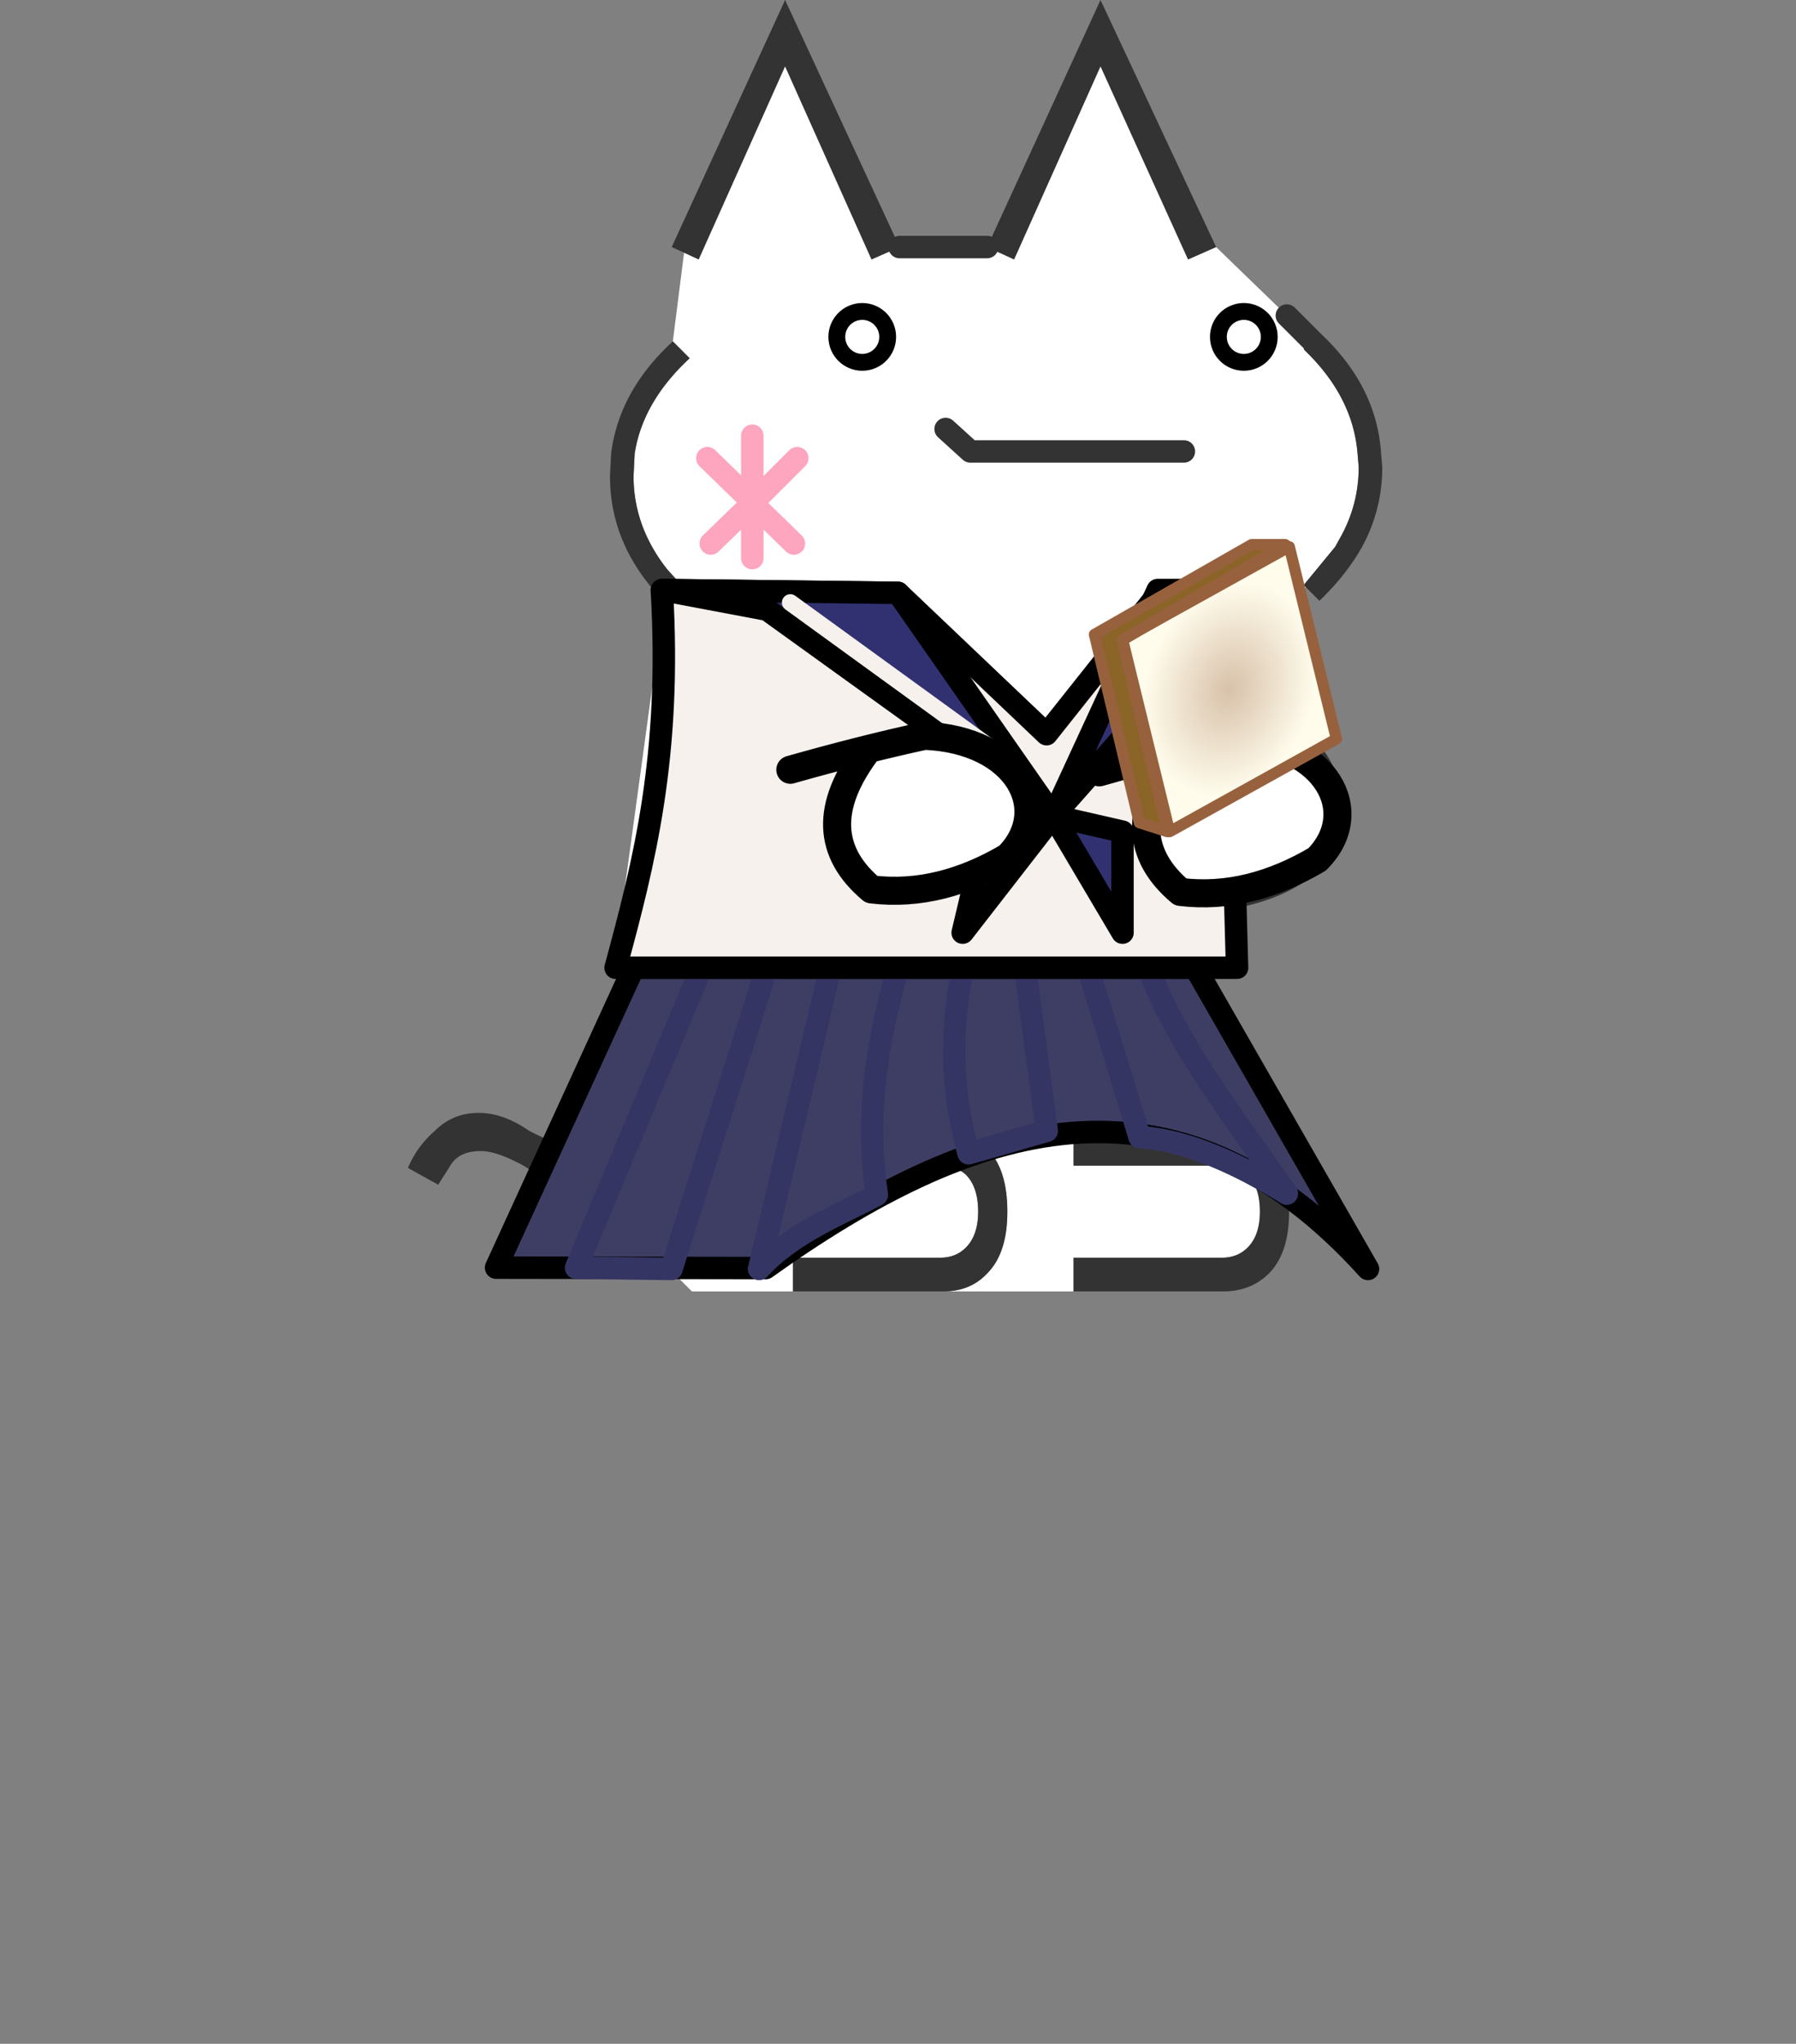<svg width="160" height="182" xmlns="http://www.w3.org/2000/svg" xml:space="preserve" style="fill-rule:evenodd;clip-rule:evenodd;stroke-linecap:round;stroke-linejoin:round"><rect width="100%" height="100%" fill="#808080" stroke="none"/><path d="m87.941 22 2.4 1.1 7.7-17.2 7.8 17.2 2.5-1.1 6.3 6.1 2.2 2.2-.7.8.2.2c2.8 2.733 4.333 5.767 4.6 9.1l.1 1.2c0 2.2-.533 4.267-1.6 6.2l-.5.9-2.8 3.4.2.2-.6.6-6.5 1.8-1.5 32-3 2.5v11.5h-9.1v3.1h13.2c.933 0 1.7.267 2.3.8.733.733 1.1 1.833 1.1 3.3 0 1.4-.367 2.467-1.1 3.2-.6.6-1.367.9-2.3.9h-13.2v3h-11.6c1.6 0 2.9-.533 3.9-1.6 1.2-1.2 1.8-3.033 1.8-5.5 0-2.533-.6-4.4-1.8-5.6-1.067-1.067-2.433-1.6-4.1-1.6h-13.2v3.1h13.1c.933 0 1.7.267 2.3.8.733.733 1.1 1.833 1.1 3.3 0 1.4-.367 2.467-1.1 3.2-.6.6-1.367.9-2.3.9h-13.1v3h-9l-6.5-6.5.5-29.3 3.5-25.6.8.7 1.5-1.4-2-2.2c-2-2.533-3-5.3-3-8.3l.1-2c.467-3.067 2.1-5.9 4.9-8.5l-1.5-1.5 1-7.9 1.3.6 7.7-17.2 7.7 17.2 2.5-1.1h7.8" style="fill:#fff"/><path d="m108.341 22-2.5 1.1-7.8-17.2-7.7 17.2-2.4-1.1 10.1-22 10.3 22m-28.2 0-2.5 1.1-7.7-17.2-7.7 17.2-1.3-.6-1.1-.5 10.1-22 10.2 22m-20.2 8.4 1.5 1.5c-2.8 2.6-4.433 5.433-4.9 8.5l-.1 2c0 3 1 5.767 3 8.3l2 2.2-1.5 1.4-.8-.7-1.2-1.4c-2.4-2.933-3.6-6.2-3.6-9.8l.1-2c.467-3.733 2.3-7.067 5.5-10m-5.1 70.7 1.4-1.9 2.5 2c-.8 1.267-1.7 2.3-2.7 3.1l-.9.8c-.733.467-1.567.767-2.5.9h-.7c-1.267 0-3.033-.733-5.3-2.2-1.6-.867-2.867-1.3-3.8-1.3-1.2 0-2.067.367-2.6 1.1l-1.2 1.9-2.7-1.5a8.95 8.95 0 0 1 2.4-3.3c1.067-1.067 2.367-1.6 3.9-1.6 1.467 0 2.967.533 4.5 1.6 2.2 1.133 3.9 1.7 5.1 1.7.867 0 1.733-.433 2.6-1.3m15.8 13.9v-3h13.1c.933 0 1.7-.3 2.3-.9.733-.733 1.1-1.8 1.1-3.2 0-1.467-.367-2.567-1.1-3.3-.6-.533-1.367-.8-2.3-.8h-13.1v-3.1h13.2c1.667 0 3.033.533 4.1 1.6 1.2 1.2 1.8 3.067 1.8 5.6 0 2.467-.6 4.3-1.8 5.5-1 1.067-2.3 1.6-3.9 1.6h-13.4m25 0v-3h13.2c.933 0 1.7-.3 2.3-.9.733-.733 1.1-1.8 1.1-3.2 0-1.467-.367-2.567-1.1-3.3-.6-.533-1.367-.8-2.3-.8h-13.2v-3.1h13.3c1.667 0 3.033.533 4.1 1.6 1.2 1.2 1.8 3.067 1.8 5.6 0 2.467-.6 4.3-1.8 5.5-1.067 1.067-2.433 1.6-4.1 1.6h-13.3m12.2-33.8-3 .1-.7-3 2.5-.1c4.067-.267 6.8-1.1 8.2-2.5 1-1 1.5-2.233 1.5-3.7 0-1.6-.533-2.933-1.6-4-.8-.8-2.233-1.2-4.3-1.2-1.733 0-3.733.4-6 1.2l-6.7 2.5-1.3-3.2 6.3-1.8 4-1 2.5-.4 1.5-.1 3.7.5c1.133.333 2.067.867 2.8 1.6 1.467 1.4 2.2 3.3 2.2 5.7 0 2.467-.667 4.367-2 5.7l-.8.7c-2.133 1.6-5.067 2.6-8.8 3m8.5-28.9-.2-.2 2.8-3.4.5-.9c1.067-1.933 1.6-4 1.6-6.2l-.1-1.2c-.267-3.333-1.8-6.367-4.6-9.1l-.2-.2.7-.8h.1l.6-.7c3.4 3.133 5.233 6.733 5.5 10.8l.1 1.2c0 2.533-.6 4.9-1.8 7.1-.933 1.667-2.2 3.267-3.8 4.8l-1.2-1.2m-26 13.8c1.467 1.4 2.2 3.3 2.2 5.7 0 2.467-.667 4.367-2 5.7l-.8.7c-2.6 2-6.533 3.033-11.8 3.1l-.7-3 2.6-.1c4-.267 6.7-1.1 8.1-2.5 1-1 1.5-2.233 1.5-3.7 0-1.6-.533-2.933-1.6-4-.8-.8-2.233-1.2-4.3-1.2-1.733 0-3.733.4-6 1.2l-6.6 2.5-1.3-3.2 6.2-1.8 4-1 4-.5 3.8.5 2.7 1.6" style="fill:#333"/><path d="m116.841 30.3-2.2-2.2 2.3 2.2h-.1" style="fill:red"/><path d="M87.941 22h-7.8m24.6 78.7V89.2m12.1-58.9-2.2-2.2m-9.174 12.1H86.444l-2.202-2" style="fill:none;fill-rule:nonzero;stroke:#333;stroke-width:2px"/><path d="m71.026 40.8-4.005 4 3.704 3.6m-3.704-3.6v-.1 5m0-4.9-3.704 3.6m-.301-7.6 4.005 3.9v-5.9" style="fill:none;fill-rule:nonzero;stroke:#fea5c0;stroke-width:2px"/><path d="M121.87 112.999c-17.223-19.074-35.315-13.176-53.657-.081l-24.021-.036 12.249-26.707h50.044l15.385 26.824Z" style="fill:#3e3e65;stroke:#000;stroke-width:2px;stroke-miterlimit:1.5"/><path d="M62.486 86.175 51.32 112.893l8.5.106 8.5-26.824h5.666l-6.363 26.824c3.043-3.315 7.449-4.958 10.492-6.601-.734-5.038-.738-10.988 1.885-20.223h5.761c-1.455 7.697-.554 12.487.524 16.527l6.969-2.002-1.934-14.525h5.602l4.597 15.082c4.34.271 9.062 2.529 13.122 5.036-3.588-5.323-9.852-13.118-12.321-20.118" style="fill:none;stroke:#353564;stroke-width:2px;stroke-miterlimit:1.5"/><path d="M58.959 52.541c.875 14.77-1.577 24.273-4.118 33.634h55.365l-.909-33.028-6.282-.076-9.78 12.309L80 52.794l-21.041-.253Z" style="fill:#f6f1ed;stroke:#000;stroke-width:2px;stroke-miterlimit:1.5"/><path d="m80 52.794-20.959-.253 9.293 1.751 25.51 18.358L80 52.794Z" style="fill:#313172;stroke:#000;stroke-width:2px;stroke-miterlimit:1.5"/><path d="M103.134 52.541h8.52L93.844 72.65l9.29-20.109Z" style="fill:#313172;stroke:#000;stroke-width:2px;stroke-miterlimit:1.5"/><path d="m70.407 53.661 19.306 14" style="fill:none;stroke:#f6f1ed;stroke-width:1.5px;stroke-linecap:butt;stroke-miterlimit:1.5"/><path d="m93.844 72.65-5.953 1.408-2.13 8.996 8.083-10.404ZM100 74.058v8.996L93.844 72.65 100 74.058Z" style="fill:#313172;stroke:#000;stroke-width:2px;stroke-miterlimit:1.5"/><path d="M70.407 68.547c4.161-1.18 8.157-2.195 11.968-3.025 8.29.345 11.631 6.594 7.427 10.785-3.888 2.291-7.923 3.407-12.162 2.893-3.854-3.25-4.22-7.352-.265-12.511m20.561 2.085c4.161-1.18 8.157-2.195 11.968-3.024 8.29.344 11.631 6.593 7.427 10.784-3.888 2.291-7.923 3.407-12.162 2.893-3.854-3.25-4.22-7.352-.265-12.51" style="fill:#fff;stroke:#000;stroke-width:2.5px;stroke-linecap:butt;stroke-miterlimit:1.5"/><path d="m114.861 48.688 4.197 17.115-14.861 8.255L100 56.943l14.861-8.255Z" style="fill:url(#a);stroke:#98613e;stroke-width:1px;stroke-miterlimit:1.5"/><path d="M114.5 48.5h-3l-14 8 4 16.759 2.5.799L100 57l14.5-8.5Z" style="fill:#8b6427;stroke:#98613e;stroke-width:1px;stroke-miterlimit:1.5"/><g id="gikopoipoi_eyes_open"><circle cx="76.815" cy="30" r="2.266" style="fill:none;stroke:#000;stroke-width:1.5px;stroke-linecap:butt;stroke-miterlimit:1.5"/><circle cx="110.808" cy="30" r="2.266" style="fill:none;stroke:#000;stroke-width:1.5px;stroke-linecap:butt;stroke-miterlimit:1.5"/></g><path d="M107.46 30.1h6.3m-40.141 0h6.3" style="fill:none;fill-rule:nonzero;stroke:#000;stroke-width:3px;display:none" id="gikopoipoi_eyes_closed"/><defs><radialGradient id="a" cx="0" cy="0" r="1" gradientUnits="userSpaceOnUse" gradientTransform="matrix(7.431 -4.127 2.098 8.558 109.529 61.373)"><stop offset="0" style="stop-color:#d8c1a9;stop-opacity:1"/><stop offset="1" style="stop-color:#fffcec;stop-opacity:1"/></radialGradient></defs></svg>